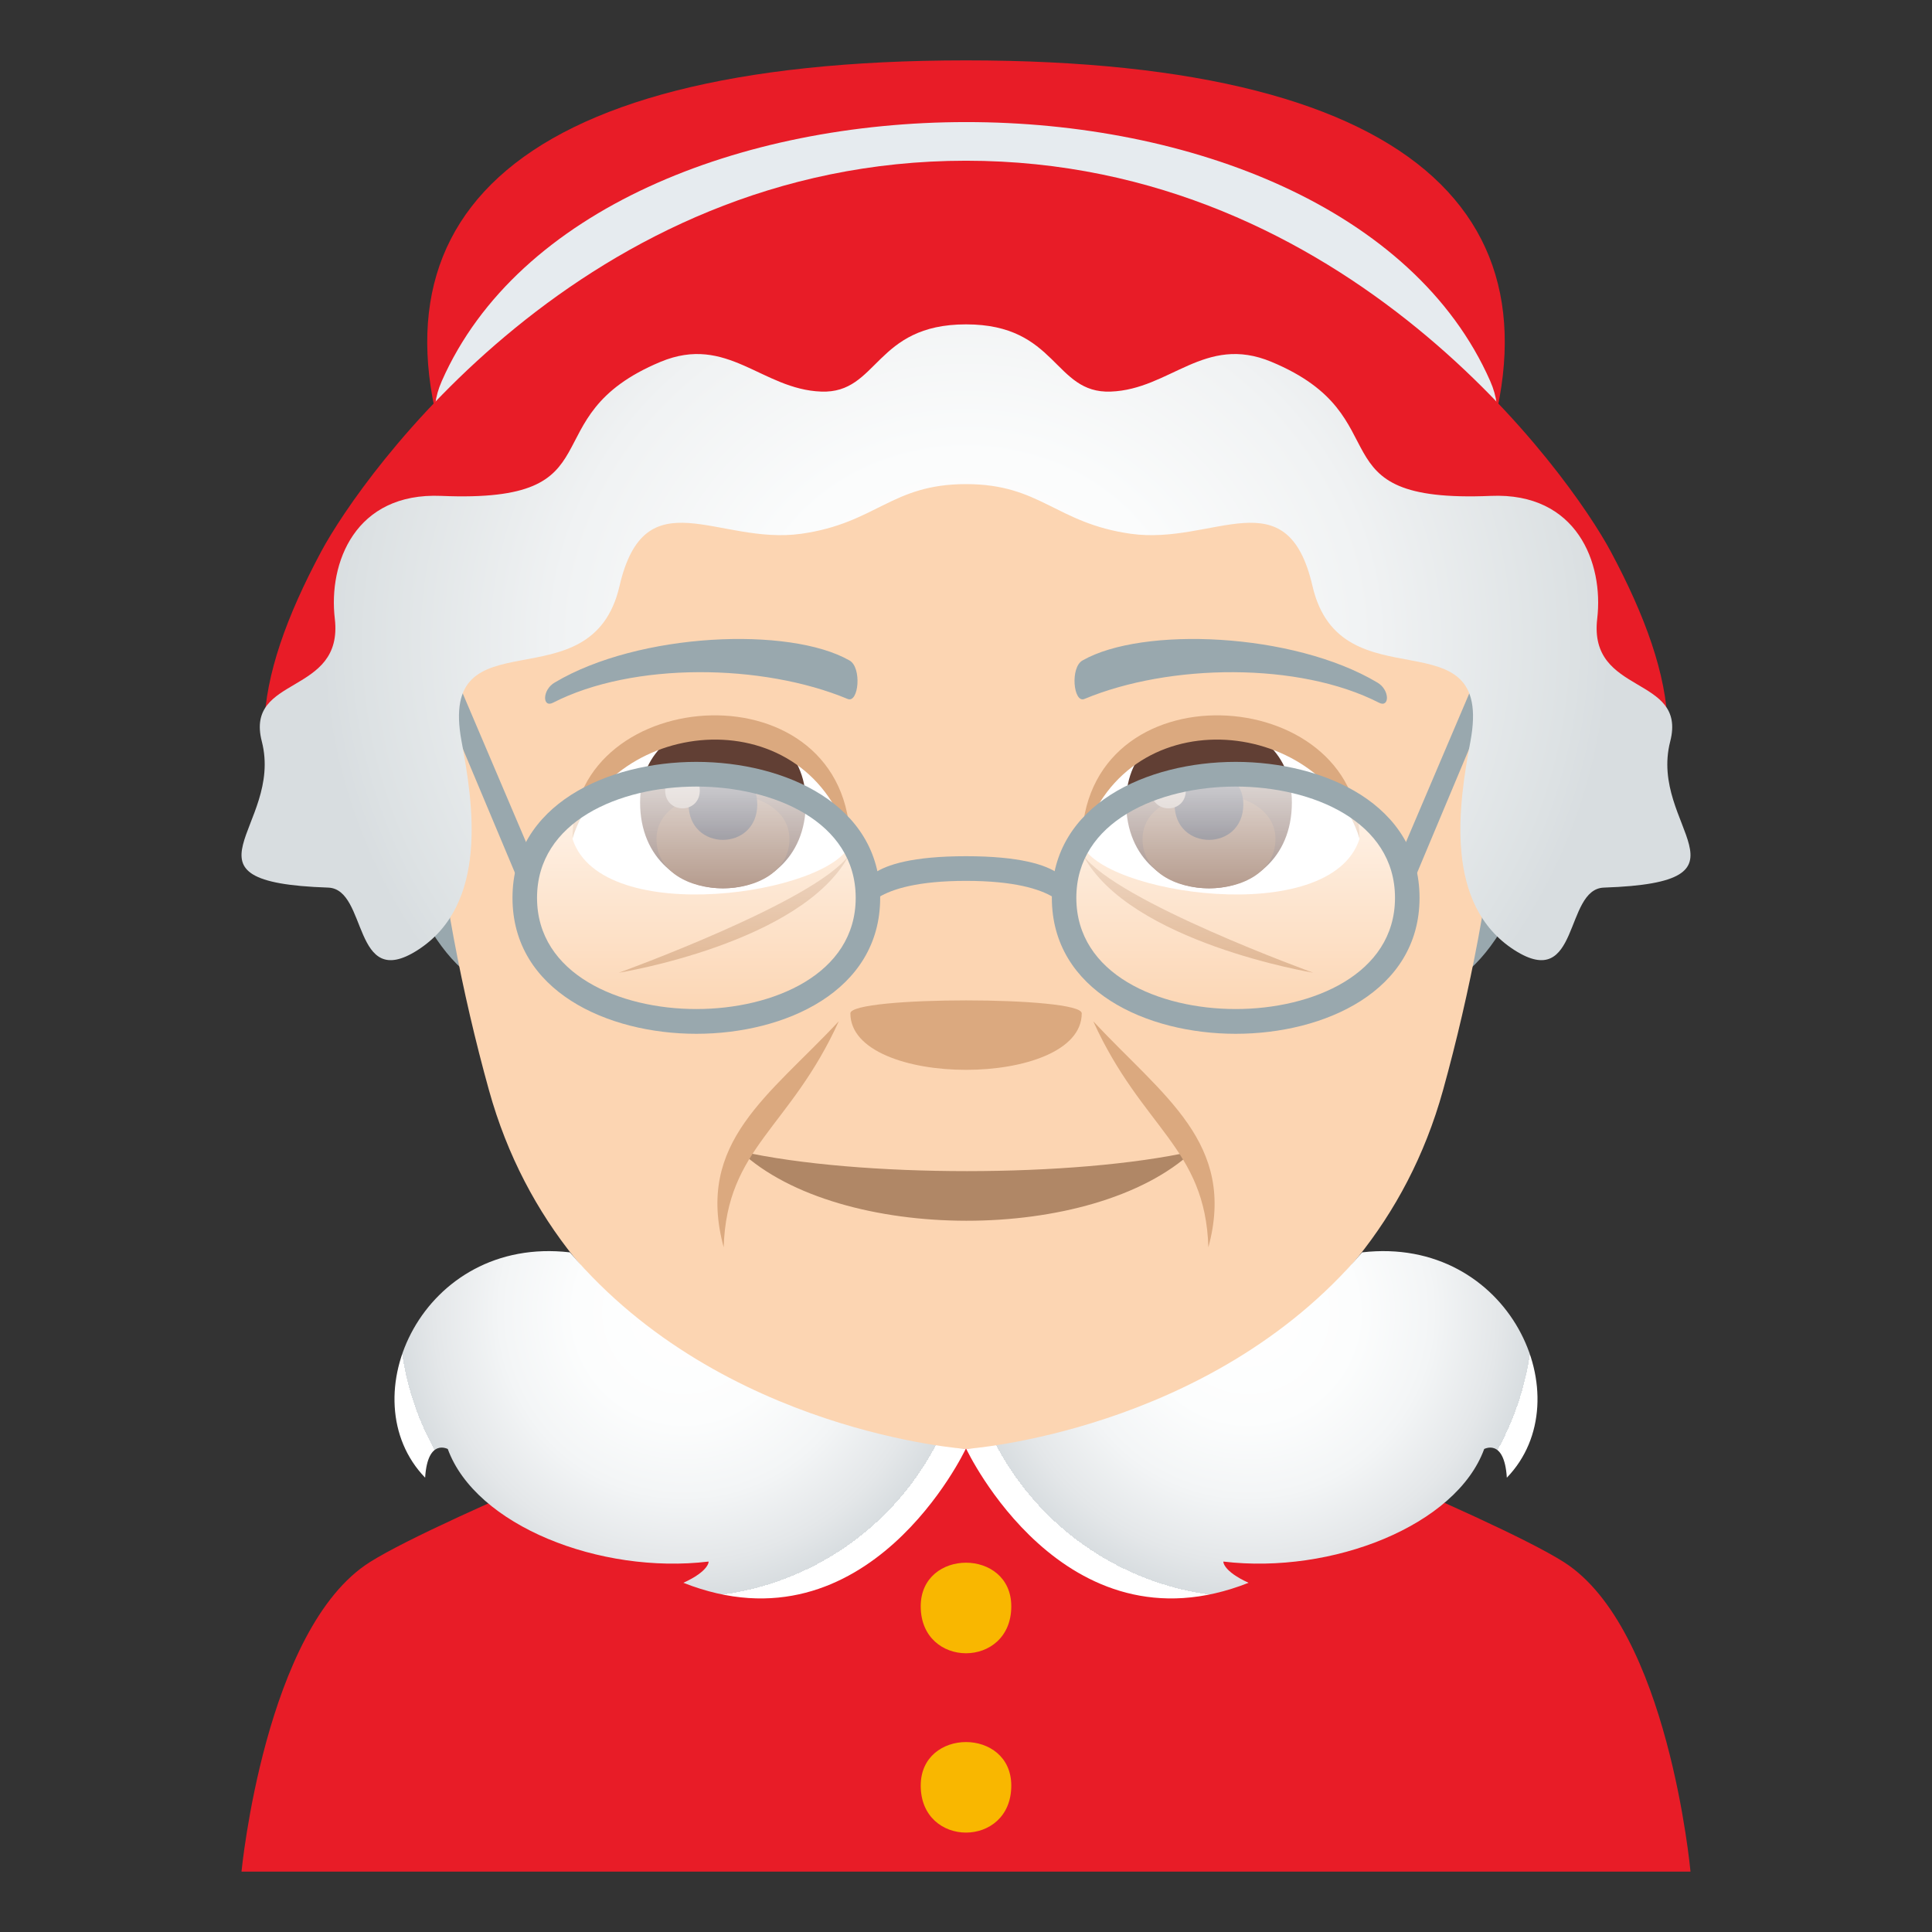 <?xml version="1.0" encoding="utf-8"?>
<!-- Generator: Adobe Illustrator 15.0.0, SVG Export Plug-In . SVG Version: 6.00 Build 0)  -->
<!DOCTYPE svg PUBLIC "-//W3C//DTD SVG 1.1//EN" "http://www.w3.org/Graphics/SVG/1.1/DTD/svg11.dtd">
<svg version="1.1" id="Layer_1" xmlns:x="http://ns.adobe.com/Extensibility/1.0/" xmlns:i="http://ns.adobe.com/AdobeIllustrator/10.0/" xmlns:graph="http://ns.adobe.com/Graphs/1.0/"
	 xmlns="http://www.w3.org/2000/svg" xmlns:xlink="http://www.w3.org/1999/xlink" xmlns:a="http://ns.adobe.com/AdobeSVGViewerExtensions/3.0/"
	 x="0px" y="0px" width="64px" height="64px" viewBox="0 0 64 64" enable-background="new 0 0 64 64" xml:space="preserve">
<rect x="0" y="0" width="64" height="64" fill="#333333" stroke="none"/>
<path fill="#E81C27" d="M12.254,51.746c2.402-1.514,12.363-5.506,12.363-5.506h14.839c0,0,9.951,3.986,12.342,5.502
	C55.268,53.943,56,62,56,62H8C8,62,8.774,53.936,12.254,51.746z"/>
<path fill="#E81C27" d="M15.262,16.281C11.684,7.543,16.631,2,32,2c15.365,0,20.318,5.543,16.738,14.281
	C46.492,21.764,17.506,21.756,15.262,16.281z"/>
<path fill="#E6EBEF" d="M49.365,12.623c3.713,8.43-38.443,8.43-34.73,0C19.668,1.199,44.318,1.17,49.365,12.623z"/>
<path fill="#E81C27" d="M53.359,18.271C57.93,26.809,55.426,32.223,32,32.223c-23.428,0-25.93-5.414-21.361-13.951
	C11.975,15.775,19.333,5.324,32,5.324C44.668,5.324,52.023,15.775,53.359,18.271z"/>
<path fill="#99A8AE" d="M15.27,21.732c-5.592-1.008-1.223,14.602,3.156,10.297C20.456,30.033,17.887,22.203,15.27,21.732z"/>
<path fill="#99A8AE" d="M48.73,21.732c-2.617,0.471-5.184,8.301-3.154,10.297C49.957,36.334,54.32,20.725,48.73,21.732z"/>
<path fill="#FCD5B2" d="M14.428,26.545c0.152,2.602,0.875,6.355,1.77,9.57C18.62,44.844,27.268,47.998,32,47.998
	c4.73,0,13.38-3.154,15.802-11.883c0.893-3.215,1.617-6.969,1.77-9.57C50.623,8.252,13.374,8.252,14.428,26.545z"/>
<path fill="#99A8AE" d="M45.625,22.609c-2.785-1.66-7.783-1.863-9.762-0.732c-0.42,0.227-0.305,1.428,0.059,1.277
	c2.818-1.174,7.113-1.232,9.76,0.125C46.037,23.459,46.045,22.85,45.625,22.609z"/>
<path fill="#99A8AE" d="M18.377,22.609c2.785-1.66,7.781-1.863,9.76-0.732c0.42,0.227,0.309,1.428-0.057,1.277
	c-2.818-1.174-7.111-1.234-9.762,0.125C17.963,23.459,17.958,22.85,18.377,22.609z"/>
<path fill="#B08766" d="M24.528,38.139c3.277,3.057,11.681,3.076,14.984,0C35.598,39.012,28.471,39.016,24.528,38.139z"/>
<path fill="#DBA97F" d="M35.834,33.568c0,2.496-7.664,2.496-7.664,0C28.17,32.996,35.834,32.996,35.834,33.568z"/>
<path fill="#DBA97F" d="M27.786,33.83c-2.295,2.463-4.76,4.002-3.813,7.488C24.075,38.008,26.174,37.385,27.786,33.83z"/>
<path fill="#DBA97F" d="M40.029,41.318c0.938-3.451-1.496-5-3.813-7.486C37.83,37.389,39.926,38.008,40.029,41.318z"/>
<path fill="#DBA97F" d="M35.877,28.326c1.529,2.893,7.623,3.896,7.623,3.896S36.986,29.867,35.877,28.326z"/>
<path fill="#DBA97F" d="M20.5,32.223c0,0,6.072-0.977,7.625-3.896C27.014,29.867,20.5,32.223,20.5,32.223z"/>
<path fill="#FFFFFF" d="M45.033,27.797c-0.98,2.984-8.621,1.801-9.199,0.148C36.73,22.541,44.164,22.67,45.033,27.797z"/>
<path fill="#613F34" d="M37.305,26.58c0,3.795,5.49,3.795,5.49,0C42.795,23.059,37.305,23.059,37.305,26.58z"/>
<path fill="#7D5037" d="M37.848,27.795c0,2.176,4.404,2.176,4.404,0C42.252,25.775,37.848,25.775,37.848,27.795z"/>
<path fill="#1A1626" d="M38.91,26.641c0,1.574,2.277,1.574,2.277,0C41.188,25.18,38.91,25.18,38.91,26.641z"/>
<path fill="#AB968C" d="M38.133,26.18c0,0.797,1.15,0.797,1.15,0C39.283,25.441,38.133,25.441,38.133,26.18z"/>
<path fill="#DBA97F" d="M45.033,27.762c0-5.162-9.199-5.752-9.199,0.225C37.146,23.082,43.719,23.672,45.033,27.762z"/>
<path fill="#FFFFFF" d="M18.967,27.797c0.982,2.984,8.621,1.801,9.199,0.148C27.272,22.541,19.836,22.67,18.967,27.797z"/>
<path fill="#613F34" d="M21.204,26.58c0,3.795,5.49,3.795,5.49,0C26.694,23.059,21.204,23.059,21.204,26.58z"/>
<path fill="#7D5037" d="M21.747,27.795c0,2.176,4.404,2.176,4.404,0C26.151,25.775,21.747,25.775,21.747,27.795z"/>
<path fill="#1A1626" d="M22.811,26.641c0,1.574,2.275,1.574,2.275,0C25.086,25.18,22.811,25.18,22.811,26.641z"/>
<path fill="#AB968C" d="M22.034,26.18c0,0.797,1.148,0.797,1.148,0C23.182,25.441,22.034,25.441,22.034,26.18z"/>
<path fill="#DBA97F" d="M18.967,27.762c0-5.162,9.199-5.752,9.199,0.225C26.854,23.082,20.282,23.672,18.967,27.762z"/>
<radialGradient id="SVGID_1_" cx="41.347" cy="43.475" r="14.564" gradientUnits="userSpaceOnUse">
	<stop  offset="0" style="stop-color:#FFFFFF"/>
	<stop  offset="0.248" style="stop-color:#FCFDFD"/>
	<stop  offset="0.42" style="stop-color:#F3F5F6"/>
	<stop  offset="0.569" style="stop-color:#E4E7E9"/>
	<stop  offset="0.648" style="stop-color:#D8DDE0"/>
	<a:midPointStop  offset="0" style="stop-color:#FFFFFF"/>
	<a:midPointStop  offset="0.776" style="stop-color:#FFFFFF"/>
	<a:midPointStop  offset="0.648" style="stop-color:#D8DDE0"/>
</radialGradient>
<path fill="url(#SVGID_1_)" d="M45.121,41.486c-5.049,5.963-13.111,6.512-13.111,6.512s3.22,6.857,9.351,4.434
	c-0.85-0.387-0.842-0.703-0.834-0.703c3.596,0.43,7.717-1.195,8.639-3.73c-0.012,0.012,0.666-0.383,0.75,0.951
	C52.453,46.326,50.01,40.918,45.121,41.486z"/>
<radialGradient id="SVGID_2_" cx="577.89" cy="43.475" r="14.564" gradientTransform="matrix(-1 0 0 1 600.543 0)" gradientUnits="userSpaceOnUse">
	<stop  offset="0" style="stop-color:#FFFFFF"/>
	<stop  offset="0.248" style="stop-color:#FCFDFD"/>
	<stop  offset="0.42" style="stop-color:#F3F5F6"/>
	<stop  offset="0.569" style="stop-color:#E4E7E9"/>
	<stop  offset="0.648" style="stop-color:#D8DDE0"/>
	<a:midPointStop  offset="0" style="stop-color:#FFFFFF"/>
	<a:midPointStop  offset="0.776" style="stop-color:#FFFFFF"/>
	<a:midPointStop  offset="0.648" style="stop-color:#D8DDE0"/>
</radialGradient>
<path fill="url(#SVGID_2_)" d="M18.879,41.486c5.049,5.963,13.111,6.512,13.111,6.512s-3.221,6.857-9.352,4.434
	c0.85-0.387,0.842-0.703,0.834-0.703c-3.596,0.43-7.717-1.195-8.639-3.73c0.012,0.012-0.666-0.383-0.75,0.951
	C11.547,46.326,13.991,40.918,18.879,41.486z"/>
<path fill="#F9B700" d="M30.5,53.211c0,2.074,3,2.074,3,0C33.5,51.285,30.5,51.285,30.5,53.211z"/>
<path fill="#F9B700" d="M30.5,59.15c0,2.076,3,2.076,3,0C33.5,57.227,30.5,57.227,30.5,59.15z"/>
<linearGradient id="SVGID_3_" gradientUnits="userSpaceOnUse" x1="23.067" y1="33.764" x2="23.067" y2="25.72">
	<stop  offset="0" style="stop-color:#FFFFFF;stop-opacity:0"/>
	<stop  offset="1" style="stop-color:#FFFFFF"/>
	<a:midPointStop  offset="0" style="stop-color:#FFFFFF;stop-opacity:0"/>
	<a:midPointStop  offset="0.5" style="stop-color:#FFFFFF;stop-opacity:0"/>
	<a:midPointStop  offset="1" style="stop-color:#FFFFFF"/>
</linearGradient>
<path opacity="0.8" fill="url(#SVGID_3_)" d="M28.592,29.742c0,5.361-11.051,5.361-11.051,0
	C17.542,24.379,28.592,24.379,28.592,29.742z"/>
<linearGradient id="SVGID_4_" gradientUnits="userSpaceOnUse" x1="40.934" y1="33.764" x2="40.934" y2="25.72">
	<stop  offset="0" style="stop-color:#FFFFFF;stop-opacity:0"/>
	<stop  offset="1" style="stop-color:#FFFFFF"/>
	<a:midPointStop  offset="0" style="stop-color:#FFFFFF;stop-opacity:0"/>
	<a:midPointStop  offset="0.5" style="stop-color:#FFFFFF;stop-opacity:0"/>
	<a:midPointStop  offset="1" style="stop-color:#FFFFFF"/>
</linearGradient>
<path opacity="0.8" fill="url(#SVGID_4_)" d="M46.459,29.742c0,5.361-11.051,5.361-11.051,0
	C35.408,24.379,46.459,24.379,46.459,29.742z"/>
<polygon fill="#99A8AE" points="17.249,29.369 13.739,21.01 14.543,21.125 17.795,28.764 "/>
<polygon fill="#99A8AE" points="46.752,29.369 46.205,28.764 49.457,21.125 50.26,21.01 "/>
<path fill="#99A8AE" d="M35.42,29.492l-0.037,0.766c0,0-0.191-1.078-3.382-1.078c-3.191,0-3.383,1.078-3.383,1.078l-0.037-0.766
	c0,0-0.135-1.129,3.42-1.129C35.555,28.363,35.42,29.492,35.42,29.492z"/>
<path fill="#99A8AE" d="M23.067,33.426c-2.541,0-5.277-1.152-5.277-3.684c0-2.533,2.736-3.686,5.277-3.686
	c2.543,0,5.279,1.152,5.279,3.686C28.346,32.273,25.61,33.426,23.067,33.426 M23.067,25.238c-2.932,0-6.09,1.408-6.09,4.504
	s3.158,4.504,6.09,4.504c2.934,0,6.09-1.408,6.09-4.504S26,25.238,23.067,25.238"/>
<path fill="#99A8AE" d="M40.934,33.426c-2.545,0-5.279-1.152-5.279-3.684c0-2.533,2.734-3.686,5.279-3.686
	c2.541,0,5.277,1.152,5.277,3.686C46.211,32.273,43.475,33.426,40.934,33.426 M40.934,25.238c-2.934,0-6.09,1.408-6.09,4.504
	s3.156,4.504,6.09,4.504s6.09-1.408,6.09-4.504S43.867,25.238,40.934,25.238"/>
<radialGradient id="SVGID_5_" cx="18.905" cy="54.406" r="22.262" gradientTransform="matrix(0.96 0 0 0.859 13.851 -25.477)" gradientUnits="userSpaceOnUse">
	<stop  offset="0" style="stop-color:#FFFFFF"/>
	<stop  offset="0.325" style="stop-color:#FBFCFC"/>
	<stop  offset="0.638" style="stop-color:#F0F2F3"/>
	<stop  offset="0.945" style="stop-color:#DCE1E3"/>
	<stop  offset="1" style="stop-color:#D8DDE0"/>
	<a:midPointStop  offset="0" style="stop-color:#FFFFFF"/>
	<a:midPointStop  offset="0.715" style="stop-color:#FFFFFF"/>
	<a:midPointStop  offset="1" style="stop-color:#D8DDE0"/>
</radialGradient>
<path fill="url(#SVGID_5_)" d="M55.328,24.561c0.568-2.207-2.719-1.508-2.418-4.066c0.217-1.844-0.672-4.189-3.523-4.068
	c-5.977,0.252-2.863-2.607-7.27-4.441c-2.211-0.922-3.357,0.916-5.324,0.986c-1.895,0.07-1.76-2.227-4.792-2.227
	c-3.035,0-2.9,2.297-4.795,2.227c-1.967-0.07-3.111-1.908-5.324-0.986c-4.404,1.834-1.293,4.693-7.268,4.441
	c-2.852-0.121-3.742,2.225-3.523,4.068c0.299,2.559-2.988,1.859-2.418,4.066c0.729,2.838-3.125,4.662,2.197,4.842
	c1.324,0.045,0.791,3.457,2.959,2.074c2.367-1.512,1.846-4.863,1.461-6.918c-0.807-4.318,4.301-1.119,5.232-5.145
	c0.844-3.646,3.268-1.344,6.02-1.732c2.492-0.352,2.975-1.645,5.459-1.645c2.482,0,2.966,1.293,5.457,1.645
	c2.752,0.389,5.176-1.914,6.02,1.732c0.932,4.025,6.039,0.826,5.232,5.145c-0.385,2.055-0.904,5.406,1.463,6.918
	c2.168,1.383,1.635-2.029,2.959-2.074C58.451,29.223,54.598,27.398,55.328,24.561z"/>
</svg>
